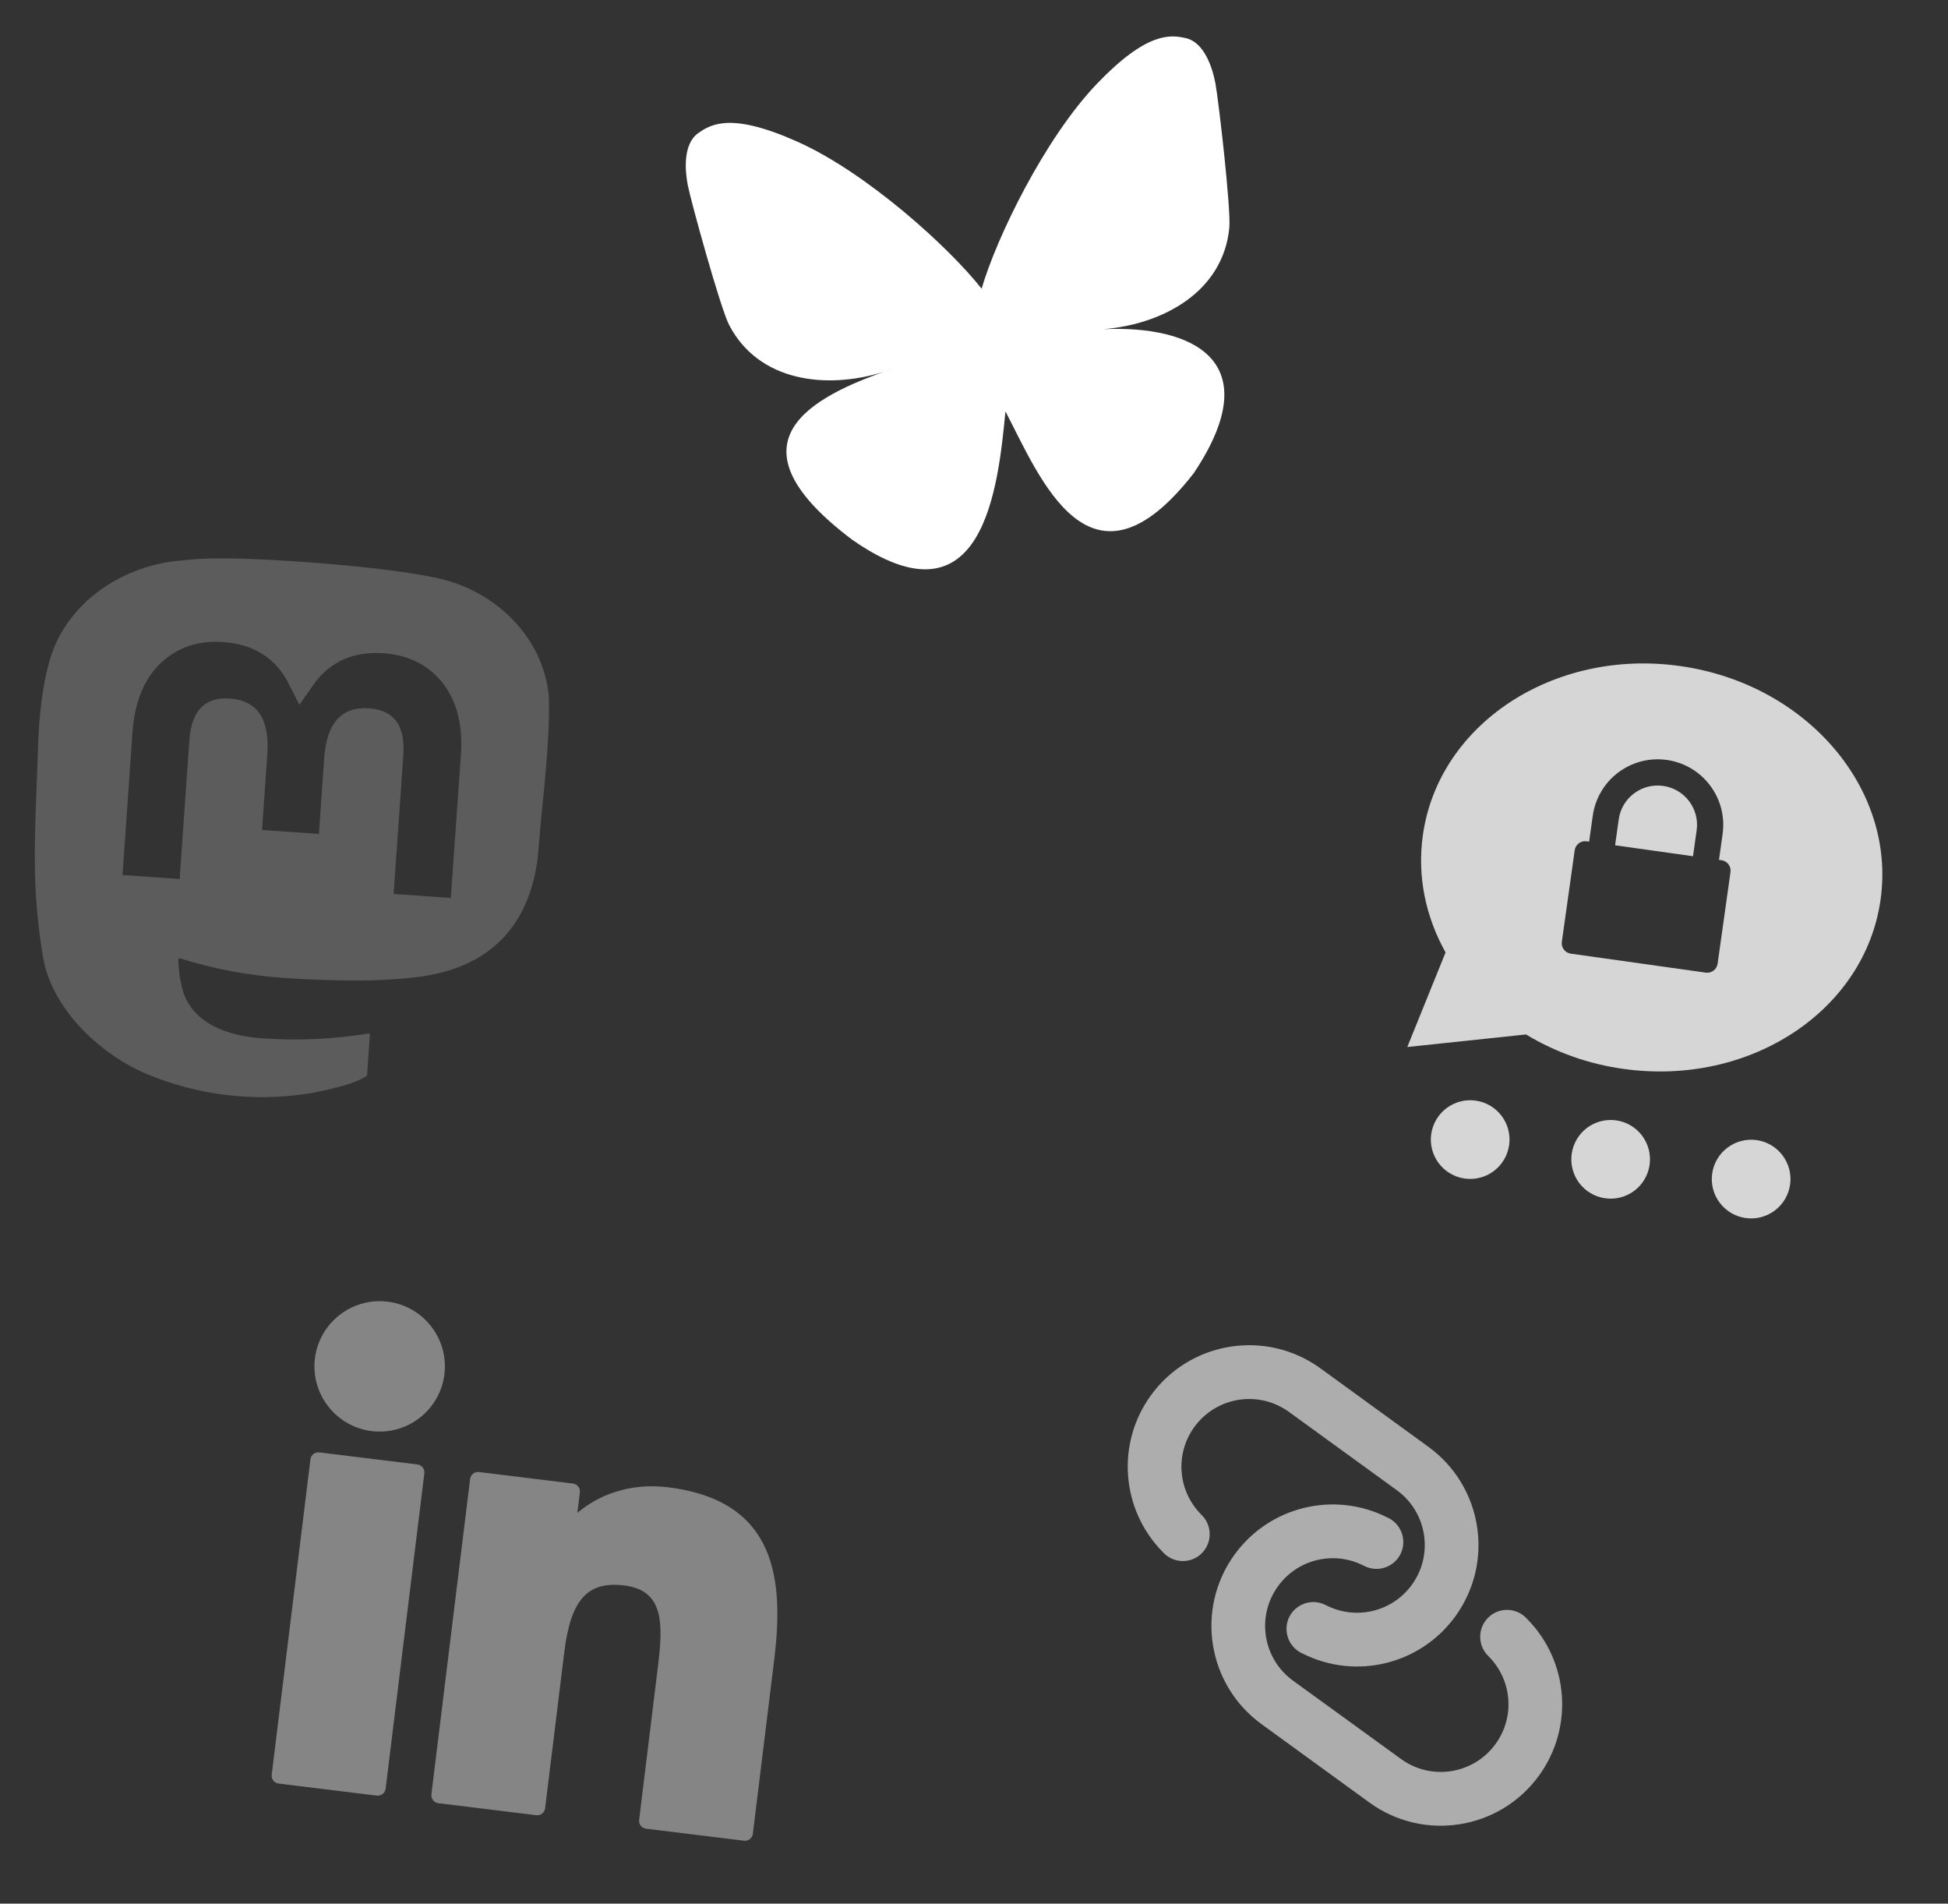 <svg width="87" height="85" viewBox="0 0 87 85" fill="none" xmlns="http://www.w3.org/2000/svg">
<rect x="0" y="0" width="87" height="85" fill="#333333" stroke="none"/>
<g clip-path="url(#clip0_87_38)">
<path d="M72.178 50.026C72.64 50.09 73.056 50.336 73.337 50.708C73.617 51.08 73.738 51.549 73.674 52.01C73.609 52.471 73.363 52.888 72.991 53.169C72.619 53.449 72.151 53.57 71.689 53.505C71.228 53.441 70.811 53.195 70.53 52.823C70.25 52.451 70.129 51.983 70.194 51.521C70.259 51.06 70.504 50.643 70.876 50.362C71.248 50.082 71.717 49.961 72.178 50.026ZM65.905 49.144C66.366 49.209 66.783 49.454 67.064 49.827C67.344 50.199 67.465 50.667 67.4 51.128C67.335 51.59 67.09 52.007 66.718 52.287C66.346 52.568 65.877 52.689 65.416 52.624C64.954 52.559 64.537 52.313 64.257 51.941C63.977 51.569 63.855 51.101 63.92 50.639C63.985 50.178 64.231 49.761 64.603 49.481C64.975 49.2 65.443 49.079 65.905 49.144ZM78.453 50.907C78.914 50.972 79.331 51.218 79.611 51.59C79.892 51.962 80.013 52.43 79.948 52.892C79.883 53.353 79.638 53.77 79.265 54.051C78.893 54.331 78.425 54.452 77.963 54.387C77.502 54.322 77.085 54.077 76.805 53.705C76.524 53.333 76.403 52.864 76.468 52.403C76.533 51.941 76.778 51.525 77.151 51.244C77.523 50.964 77.991 50.843 78.453 50.907ZM75.031 29.739C80.676 30.533 84.687 35.202 83.989 40.169C83.291 45.137 78.148 48.521 72.503 47.727C70.963 47.516 69.483 46.992 68.152 46.19L62.851 46.751L64.561 42.528C63.678 40.947 63.286 39.142 63.546 37.296C64.244 32.329 69.387 28.946 75.031 29.739ZM74.441 33.933C74.06 33.879 73.673 33.901 73.301 33.997C72.929 34.093 72.579 34.262 72.272 34.493C71.966 34.724 71.707 35.013 71.512 35.344C71.317 35.675 71.189 36.042 71.135 36.422L70.972 37.581L70.859 37.565C70.797 37.556 70.735 37.56 70.675 37.575C70.616 37.591 70.56 37.618 70.51 37.655C70.461 37.692 70.419 37.738 70.388 37.792C70.357 37.845 70.336 37.904 70.328 37.965L69.754 42.051C69.717 42.308 69.896 42.546 70.153 42.582L76.18 43.429C76.438 43.466 76.675 43.287 76.711 43.029L77.286 38.941C77.303 38.817 77.271 38.692 77.195 38.592C77.121 38.493 77.009 38.427 76.886 38.41L76.772 38.394L76.934 37.235C76.988 36.855 76.965 36.467 76.869 36.095C76.772 35.723 76.603 35.374 76.371 35.067C76.14 34.76 75.85 34.502 75.519 34.307C75.187 34.112 74.821 33.985 74.44 33.932L74.441 33.933ZM74.278 35.092C75.241 35.227 75.909 36.115 75.775 37.073L75.612 38.232L72.132 37.743L72.295 36.584C72.43 35.626 73.317 34.957 74.278 35.092Z" fill="white" fill-opacity="0.8"/>
</g>
<g clip-path="url(#clip1_87_38)">
<path d="M61.158 80.485C63.582 82.246 66.971 81.709 68.732 79.285C70.291 77.14 70.069 74.183 68.21 72.295L68.16 72.242C67.694 71.769 66.933 71.764 66.464 72.229C65.995 72.695 65.986 73.455 66.452 73.925L66.502 73.977C67.538 75.032 67.663 76.679 66.792 77.873C65.81 79.224 63.922 79.523 62.57 78.541L57.749 75.045C56.397 74.063 56.098 72.174 57.08 70.823C57.95 69.626 59.554 69.235 60.874 69.895L60.94 69.926C61.533 70.224 62.254 69.98 62.548 69.391C62.842 68.801 62.602 68.076 62.013 67.782L61.947 67.751C59.579 66.562 56.699 67.265 55.14 69.41C53.379 71.834 53.916 75.223 56.34 76.984L61.158 80.485ZM58.977 61.102C56.552 59.341 53.163 59.878 51.402 62.302C49.843 64.447 50.065 67.404 51.925 69.293L51.975 69.346C52.441 69.818 53.201 69.823 53.67 69.358C54.139 68.892 54.148 68.132 53.682 67.663L53.632 67.61C52.596 66.555 52.472 64.908 53.342 63.715C54.328 62.363 56.217 62.063 57.568 63.045L62.386 66.542C63.737 67.524 64.036 69.413 63.054 70.765C62.185 71.962 60.58 72.353 59.257 71.693L59.191 71.661C58.597 71.364 57.876 71.608 57.582 72.197C57.288 72.787 57.529 73.512 58.118 73.806L58.184 73.837C60.555 75.026 63.436 74.323 64.994 72.177C66.755 69.753 66.219 66.364 63.795 64.603L58.977 61.102Z" fill="white" fill-opacity="0.6"/>
</g>
<g clip-path="url(#clip2_87_38)">
<path d="M24.515 31.184C24.346 28.588 22.226 26.403 19.573 25.823C19.125 25.724 17.428 25.363 13.458 25.085L13.428 25.083C9.458 24.806 8.588 24.988 8.132 25.023C5.498 25.223 2.991 26.878 2.231 29.44C1.865 30.702 1.736 32.122 1.696 33.428C1.639 35.303 1.522 37.17 1.564 39.044C1.595 40.289 1.716 41.53 1.926 42.758C2.318 45.028 4.41 47.04 6.535 47.949C8.81 48.902 11.307 49.208 13.746 48.834C14.015 48.792 14.281 48.739 14.545 48.677C15.142 48.534 15.839 48.376 16.368 48.049C16.375 48.045 16.381 48.039 16.385 48.032C16.39 48.024 16.392 48.016 16.393 48.008L16.52 46.203C16.52 46.196 16.519 46.188 16.516 46.18C16.513 46.173 16.509 46.166 16.503 46.161C16.497 46.156 16.489 46.151 16.482 46.149C16.474 46.147 16.465 46.147 16.457 46.148C14.893 46.404 13.303 46.477 11.722 46.363C8.999 46.173 8.357 44.841 8.184 44.293C8.047 43.821 7.974 43.333 7.965 42.842C7.966 42.833 7.968 42.825 7.972 42.818C7.975 42.81 7.981 42.804 7.988 42.799C7.995 42.794 8.002 42.791 8.011 42.79C8.019 42.789 8.027 42.79 8.035 42.792C9.523 43.26 11.061 43.551 12.618 43.66C12.993 43.686 13.366 43.712 13.741 43.728C15.31 43.794 16.965 43.83 18.526 43.64C18.565 43.635 18.604 43.631 18.638 43.624C21.099 43.331 23.513 42.04 24.006 38.382C24.024 38.237 24.142 36.867 24.152 36.718C24.19 36.207 24.572 33.108 24.515 31.184ZM20.135 40.096L17.58 39.917L18.014 33.714C18.105 32.408 17.603 31.705 16.485 31.627C15.258 31.541 14.589 32.286 14.48 33.842L14.243 37.237L11.703 37.059L11.94 33.663C12.049 32.107 11.489 31.276 10.261 31.19C9.151 31.113 8.55 31.74 8.457 33.046L8.023 39.249L5.472 39.07L5.919 32.68C6.011 31.373 6.419 30.359 7.145 29.638C7.893 28.919 8.831 28.589 9.96 28.668C11.268 28.76 12.222 29.328 12.81 30.369L13.373 31.471L14.083 30.458C14.811 29.508 15.834 29.079 17.14 29.17C18.268 29.249 19.151 29.707 19.793 30.523C20.412 31.338 20.676 32.399 20.584 33.706L20.135 40.096Z" fill="white" fill-opacity="0.2"/>
</g>
<g clip-path="url(#clip3_87_38)">
<path d="M43.84 12.891C42.37 11.024 38.714 7.721 35.642 6.34C32.699 5.016 31.774 5.524 31.184 5.944C30.5 6.426 30.588 7.603 30.719 8.278C30.851 8.956 32.168 13.752 32.568 14.519C33.89 17.049 36.911 17.403 39.475 16.603C39.605 16.558 39.738 16.513 39.872 16.469C39.741 16.517 39.609 16.561 39.475 16.603C35.746 17.919 32.607 19.981 38.048 24.091C43.959 28.229 44.579 21.688 44.905 18.37C46.45 21.324 48.687 27.079 53.318 21.123C56.685 16.08 53.229 14.521 49.278 14.698C49.139 14.709 48.999 14.717 48.86 14.722C49.001 14.712 49.141 14.704 49.278 14.698C51.956 14.48 54.624 13.019 54.902 10.178C54.985 9.318 54.41 4.375 54.278 3.7C54.147 3.022 53.787 1.899 52.972 1.706C52.268 1.54 51.22 1.415 48.987 3.744C46.657 6.178 44.504 10.61 43.84 12.891Z" fill="white"/>
</g>
<g clip-path="url(#clip4_87_38)">
<path d="M18.643 65.39L14.259 64.852C14.065 64.828 13.888 64.967 13.864 65.161L12.135 79.244C12.111 79.438 12.249 79.615 12.444 79.639L16.827 80.177C17.022 80.201 17.199 80.063 17.223 79.868L18.952 65.786C18.976 65.591 18.837 65.414 18.643 65.39Z" fill="white" fill-opacity="0.4"/>
<path d="M17.312 58.121C15.717 57.925 14.26 59.062 14.065 60.655C13.869 62.249 15.008 63.705 16.602 63.901C18.196 64.096 19.652 62.959 19.848 61.365C20.044 59.772 18.906 58.316 17.312 58.121Z" fill="white" fill-opacity="0.4"/>
<path d="M29.836 66.409C28.075 66.193 26.681 66.79 25.786 67.553L25.898 66.639C25.922 66.444 25.784 66.267 25.589 66.243L21.391 65.728C21.197 65.704 21.02 65.842 20.996 66.037L19.267 80.12C19.243 80.314 19.381 80.491 19.576 80.515L23.95 81.052C24.144 81.076 24.321 80.938 24.345 80.743L25.201 73.775C25.489 71.427 26.239 70.591 27.876 70.792C29.658 71.011 29.62 72.495 29.384 74.412L28.544 81.259C28.52 81.453 28.658 81.63 28.852 81.654L33.228 82.191C33.423 82.215 33.6 82.077 33.624 81.882L34.572 74.158C35.001 70.666 34.773 67.016 29.836 66.409Z" fill="white" fill-opacity="0.4"/>
</g>
<defs>
<clipPath id="clip0_87_38">
<rect width="24" height="24" fill="white" transform="translate(63.148 28.069) rotate(8)"/>
</clipPath>
<clipPath id="clip1_87_38">
<rect width="24" height="19.2" fill="white" transform="translate(67.772 58.069) rotate(81)"/>
</clipPath>
<clipPath id="clip2_87_38">
<rect width="24" height="24" fill="white" transform="translate(1.674 24.261) rotate(4)"/>
</clipPath>
<clipPath id="clip3_87_38">
<rect width="24" height="24" fill="white" transform="translate(30 4.579) rotate(-11)"/>
</clipPath>
<clipPath id="clip4_87_38">
<rect width="22" height="22" fill="white" transform="translate(14.422 57.741) rotate(7)"/>
</clipPath>
</defs>
</svg>
